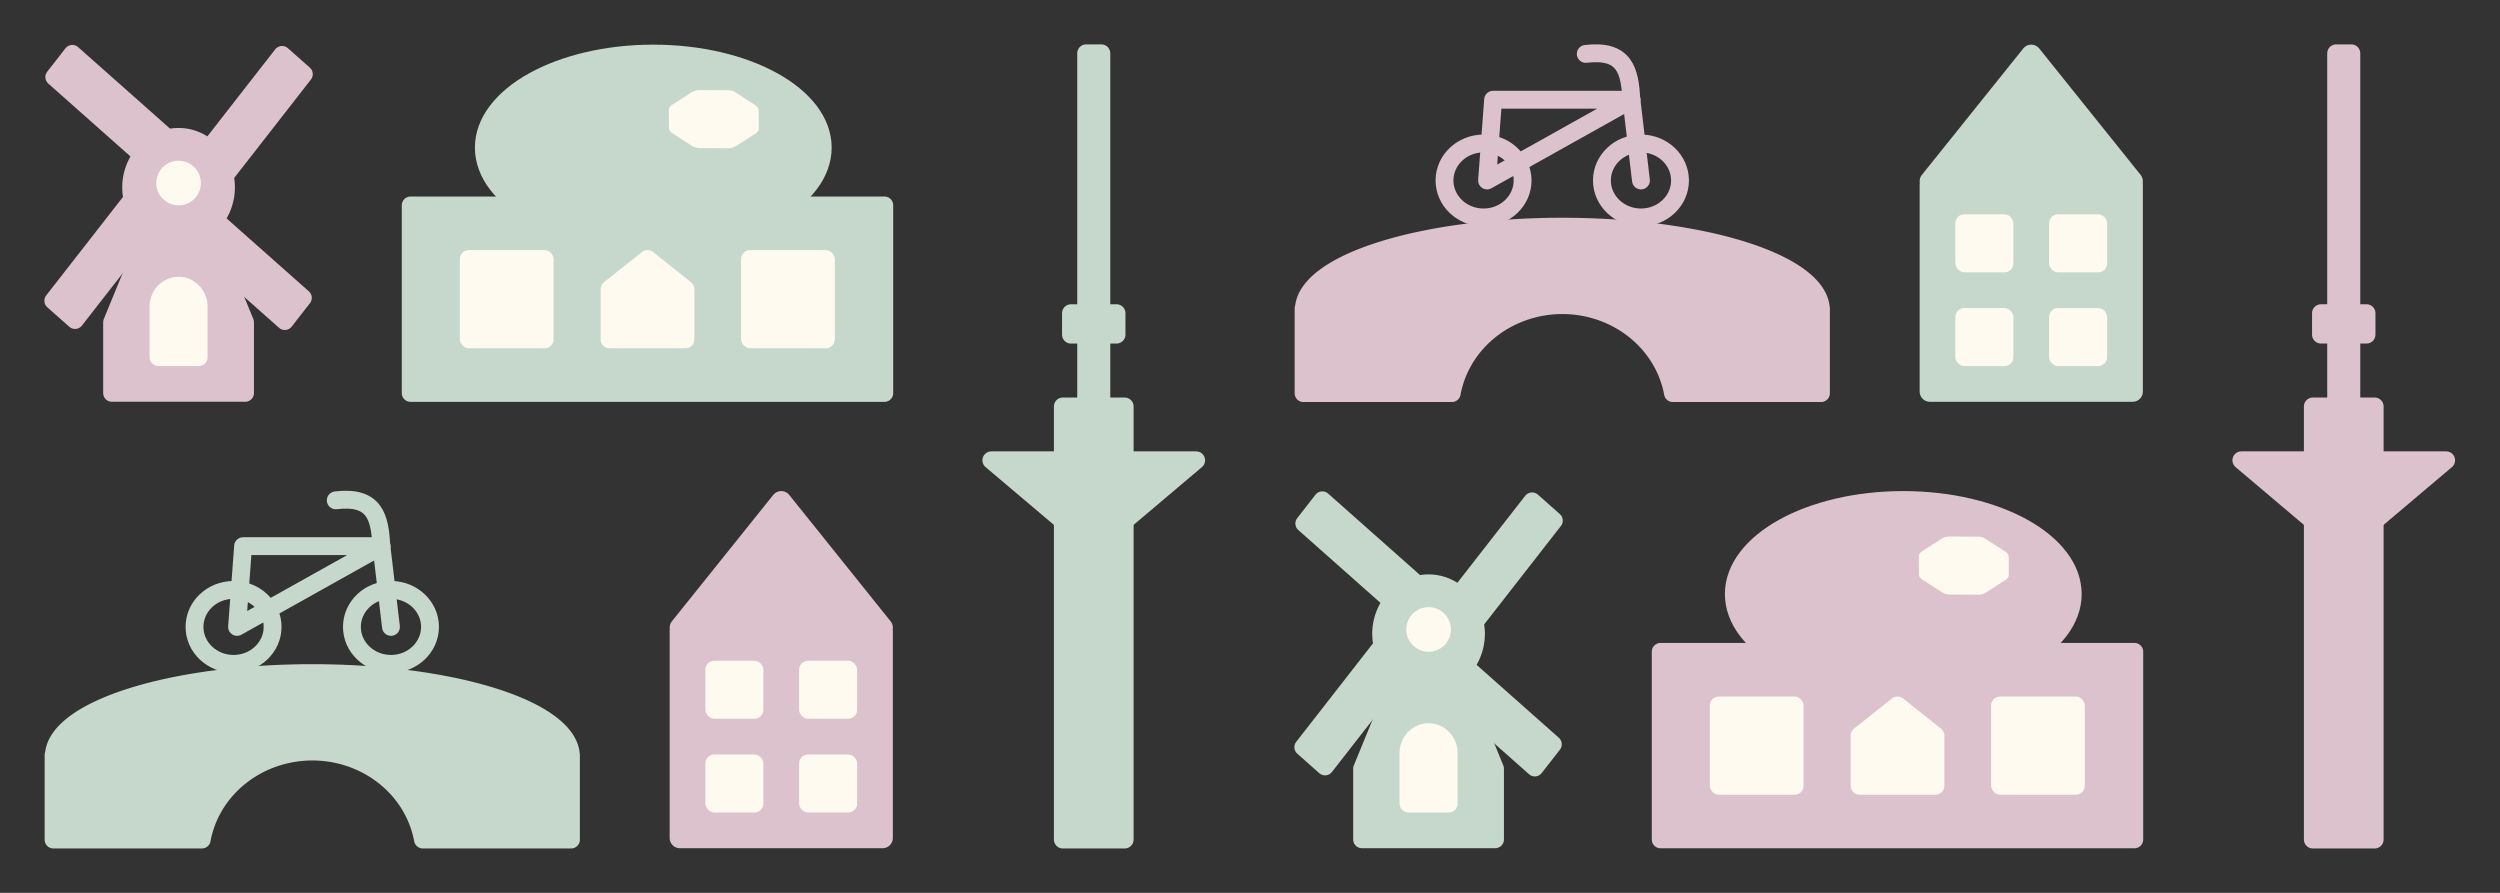 <?xml version="1.0" encoding="UTF-8" standalone="no"?>
<!-- Created with Inkscape (http://www.inkscape.org/) -->

<svg
   width="280"
   height="100"
   viewBox="0 0 280 100"
   version="1.1"
   id="svg5"
   inkscape:version="1.3 (0e150ed6c4, 2023-07-21)"
   sodipodi:docname="museumart.svg"
   xml:space="preserve"
   xmlns:inkscape="http://www.inkscape.org/namespaces/inkscape"
   xmlns:sodipodi="http://sodipodi.sourceforge.net/DTD/sodipodi-0.dtd"
   xmlns:xlink="http://www.w3.org/1999/xlink"
   xmlns="http://www.w3.org/2000/svg"
   xmlns:svg="http://www.w3.org/2000/svg"><rect x="0" y="0" width="280" height="100" fill="#333333" stroke="none"/><sodipodi:namedview
     id="namedview7"
     pagecolor="#fefaef"
     bordercolor="#000000"
     borderopacity="0.25"
     inkscape:showpageshadow="2"
     inkscape:pageopacity="0.0"
     inkscape:pagecheckerboard="0"
     inkscape:deskcolor="#d1d1d1"
     inkscape:document-units="px"
     showgrid="false"
     inkscape:zoom="2.6615347"
     inkscape:cx="73.829584"
     inkscape:cy="79.089707"
     inkscape:window-width="1920"
     inkscape:window-height="1011"
     inkscape:window-x="0"
     inkscape:window-y="0"
     inkscape:window-maximized="1"
     inkscape:current-layer="layer2"
     showguides="true" /><defs
     id="defs2"><linearGradient
       id="swatch139"><stop
         style="stop-color:#d4a5b0;stop-opacity:1;"
         offset="0"
         id="stop139" /></linearGradient><linearGradient
       id="swatch138"
       inkscape:swatch="solid"
       inkscape:label="Background"
       gradientTransform="matrix(0.031,0,0,0.023,-218.652,8.358)"><stop
         style="stop-color:#fefaef;stop-opacity:1;"
         offset="0"
         id="stop138" /></linearGradient><linearGradient
       id="swatch137"
       inkscape:swatch="solid"
       inkscape:label="Secondary"><stop
         style="stop-color:#dbc2cc;stop-opacity:1;"
         offset="0"
         id="stop137" /></linearGradient><linearGradient
       id="swatch135"
       inkscape:swatch="solid"
       inkscape:label="Primary"><stop
         style="stop-color:#c6d7cc;stop-opacity:1;"
         offset="0"
         id="stop135" /></linearGradient><linearGradient
       id="linearGradient8514"
       gradientTransform="matrix(1.191,0,0,0.795,9.75,1.383)"
       x1="184.248"
       y1="161.793"
       x2="310.11"
       y2="161.793"
       gradientUnits="userSpaceOnUse"><stop
         style="stop-color:#384ac4;stop-opacity:1;"
         offset="0"
         id="stop8512" /></linearGradient><linearGradient
       id="temp"><stop
         style="stop-color:#7872b9;stop-opacity:1;"
         offset="0"
         id="stop8477" /></linearGradient><linearGradient
       id="red"
       gradientTransform="matrix(8.9548668e-6,-5.6204995e-5,2.5627238e-6,1.1047259e-4,551.377,1035.857)"><stop
         style="stop-color:#c6d7cc;stop-opacity:1;"
         offset="0"
         id="stop6186" /></linearGradient><linearGradient
       id="green"
       gradientTransform="matrix(0.54,0,0,0.128,245.366,249.096)"><stop
         style="stop-color:#c9e4d5;stop-opacity:1;"
         offset="0"
         id="stop1842" /></linearGradient><linearGradient
       id="temp-3"><stop
         style="stop-color:#7872b9;stop-opacity:1;"
         offset="0"
         id="stop8477-5" /></linearGradient><linearGradient
       id="red-6"
       gradientTransform="matrix(-0.069,0.314,-0.02,-0.618,877.281,213.728)"><stop
         style="stop-color:#d4a5b0;stop-opacity:1;"
         offset="0"
         id="stop6186-2" /></linearGradient><linearGradient
       id="green-9"
       gradientTransform="matrix(2.463,0,0,0.551,1016.134,37.945)"><stop
         style="stop-color:#c9e4d5;stop-opacity:1;"
         offset="0"
         id="stop1842-1" /></linearGradient><linearGradient
       inkscape:collect="always"
       xlink:href="#swatch138"
       id="linearGradient139"
       x1="-131.526"
       y1="-10.387"
       x2="-106.526"
       y2="-10.387"
       gradientUnits="userSpaceOnUse"
       gradientTransform="matrix(0.225,0,0,0.188,46.781,37.955)" /><linearGradient
       inkscape:collect="always"
       xlink:href="#swatch138"
       id="linearGradient140"
       gradientUnits="userSpaceOnUse"
       gradientTransform="matrix(0.225,0,0,0.188,186.781,87.955)"
       x1="-131.526"
       y1="-10.387"
       x2="-106.526"
       y2="-10.387" /></defs><g
     inkscape:label="bottom"
     inkscape:groupmode="layer"
     id="layer1"
     style="display:inline" /><g
     inkscape:groupmode="layer"
     id="layer2"
     inkscape:label="top"
     style="display:inline"><g
       id="g159"><rect
         style="fill:#c6d7cc;fill-opacity:1;stroke:#c6d7cc;stroke-width:2;stroke-linecap:square;stroke-linejoin:round;stroke-miterlimit:18.9;stroke-dasharray:none;stroke-opacity:1"
         id="rect51"
         width="6.927"
         height="48.508"
         x="119.037"
         y="45.521" /><path
         id="path52"
         style="fill:#c6d7cc;fill-opacity:1;stroke:#c6d7cc;stroke-width:2;stroke-linecap:round;stroke-linejoin:round;stroke-miterlimit:18.9;stroke-dasharray:none;stroke-opacity:1"
         d="m 111.03,51.553 h 22.939 l -11.47,9.698 z"
         sodipodi:nodetypes="cccc"
         inkscape:transform-center-y="2.8862948" /><rect
         style="fill:#c6d7cc;fill-opacity:1;stroke:#c6d7cc;stroke-width:2;stroke-linecap:square;stroke-linejoin:round;stroke-miterlimit:18.9;stroke-dasharray:none;stroke-opacity:1"
         id="rect52"
         width="1.701"
         height="45.396"
         x="121.65"
         y="5.97" /><rect
         style="fill:#c6d7cc;fill-opacity:1;stroke:#c6d7cc;stroke-width:2;stroke-linecap:square;stroke-linejoin:round;stroke-miterlimit:18.9;stroke-dasharray:none;stroke-opacity:1"
         id="rect54"
         width="5.102"
         height="2.402"
         x="119.949"
         y="35.076" /></g><g
       id="g163"><rect
         style="fill:#dbc2cc;fill-opacity:1;stroke:#dbc2cc;stroke-width:2;stroke-linecap:square;stroke-linejoin:round;stroke-miterlimit:18.9;stroke-dasharray:none;stroke-opacity:1"
         id="rect67"
         width="6.927"
         height="48.508"
         x="259.037"
         y="45.521" /><path
         id="path67"
         style="fill:#dbc2cc;fill-opacity:1;stroke:#dbc2cc;stroke-width:2;stroke-linecap:round;stroke-linejoin:round;stroke-miterlimit:18.9;stroke-dasharray:none;stroke-opacity:1"
         d="m 251.03,51.553 h 22.939 l -11.47,9.698 z"
         sodipodi:nodetypes="cccc"
         inkscape:transform-center-y="2.8862948" /><rect
         style="fill:#dbc2cc;fill-opacity:1;stroke:#dbc2cc;stroke-width:2;stroke-linecap:square;stroke-linejoin:round;stroke-miterlimit:18.9;stroke-dasharray:none;stroke-opacity:1"
         id="rect68"
         width="1.701"
         height="45.396"
         x="261.65"
         y="5.97" /><rect
         style="fill:#dbc2cc;fill-opacity:1;stroke:#dbc2cc;stroke-width:2;stroke-linecap:square;stroke-linejoin:round;stroke-miterlimit:18.9;stroke-dasharray:none;stroke-opacity:1"
         id="rect69"
         width="5.102"
         height="2.402"
         x="259.949"
         y="35.076" /></g><g
       id="g157"><path
         id="path88"
         style="display:inline;fill:#c6d7cc;fill-opacity:1;stroke:#c6d7cc;stroke-width:1.963;stroke-linecap:round;stroke-linejoin:round;stroke-miterlimit:18.9;stroke-dasharray:none;stroke-opacity:1"
         d="M 34.974,75.369 A 28.992,9.338 0 0 0 6.016,84.538 h -0.034 v 0.17 9.337 h 16.629 a 12.572,11.907 0 0 1 12.363,-9.854 12.572,11.907 0 0 1 12.38,9.854 H 63.965 V 84.708 84.538 H 63.952 A 28.992,9.338 0 0 0 34.974,75.369 Z" /><ellipse
         style="display:inline;fill:none;fill-opacity:1;stroke:#c6d7cc;stroke-width:2;stroke-linecap:square;stroke-linejoin:round;stroke-miterlimit:18.9;stroke-dasharray:none;stroke-opacity:1"
         id="circle88"
         cx="70.212"
         cy="-26.158"
         transform="rotate(90)"
         rx="4.142"
         ry="4.373" /><ellipse
         style="display:inline;fill:none;fill-opacity:1;stroke:#c6d7cc;stroke-width:2;stroke-linecap:square;stroke-linejoin:round;stroke-miterlimit:18.9;stroke-dasharray:none;stroke-opacity:1"
         id="circle89"
         cx="70.212"
         cy="-43.788"
         transform="rotate(90)"
         rx="4.142"
         ry="4.373" /><path
         style="fill:none;fill-opacity:1;stroke:#c6d7cc;stroke-width:2;stroke-linecap:round;stroke-linejoin:round;stroke-miterlimit:18.9;stroke-dasharray:none;stroke-opacity:1"
         d="m 26.55,70.212 0.677,-9.043 h 15.491 z"
         id="path89" /><path
         style="fill:none;fill-opacity:1;stroke:#c6d7cc;stroke-width:2;stroke-linecap:round;stroke-linejoin:round;stroke-miterlimit:18.9;stroke-dasharray:none;stroke-opacity:1"
         d="M 43.788,70.212 42.718,61.169"
         id="path90" /><path
         style="fill:none;fill-opacity:1;stroke:#c6d7cc;stroke-width:2;stroke-linecap:round;stroke-linejoin:round;stroke-miterlimit:18.9;stroke-dasharray:none;stroke-opacity:1"
         d="m 42.718,61.169 c -0.184,-3.224 -0.706,-5.658 -5.113,-5.133"
         id="path91"
         sodipodi:nodetypes="cc" /></g><g
       id="g160"><path
         id="path92"
         style="display:inline;fill:#dbc2cc;fill-opacity:1;stroke:#dbc2cc;stroke-width:1.963;stroke-linecap:round;stroke-linejoin:round;stroke-miterlimit:18.9;stroke-dasharray:none;stroke-opacity:1"
         d="m 174.974,25.369 a 28.992,9.338 0 0 0 -28.958,9.169 h -0.034 v 0.17 9.337 h 16.629 a 12.572,11.907 0 0 1 12.363,-9.854 12.572,11.907 0 0 1 12.38,9.854 h 16.61 v -9.337 -0.17 h -0.013 A 28.992,9.338 0 0 0 174.974,25.369 Z" /><ellipse
         style="display:inline;fill:none;fill-opacity:1;stroke:#dbc2cc;stroke-width:2;stroke-linecap:square;stroke-linejoin:round;stroke-miterlimit:18.9;stroke-dasharray:none;stroke-opacity:1"
         id="circle92"
         cx="20.212"
         cy="-166.158"
         transform="rotate(90)"
         rx="4.142"
         ry="4.373" /><ellipse
         style="display:inline;fill:none;fill-opacity:1;stroke:#dbc2cc;stroke-width:2;stroke-linecap:square;stroke-linejoin:round;stroke-miterlimit:18.9;stroke-dasharray:none;stroke-opacity:1"
         id="circle93"
         cx="20.212"
         cy="-183.788"
         transform="rotate(90)"
         rx="4.142"
         ry="4.373" /><path
         style="fill:none;fill-opacity:1;stroke:#dbc2cc;stroke-width:2;stroke-linecap:round;stroke-linejoin:round;stroke-miterlimit:18.9;stroke-dasharray:none;stroke-opacity:1"
         d="m 166.55,20.212 0.677,-9.043 h 15.491 z"
         id="path93" /><path
         style="fill:none;fill-opacity:1;stroke:#dbc2cc;stroke-width:2;stroke-linecap:round;stroke-linejoin:round;stroke-miterlimit:18.9;stroke-dasharray:none;stroke-opacity:1"
         d="m 183.788,20.212 -1.069,-9.043"
         id="path94" /><path
         style="fill:none;fill-opacity:1;stroke:#dbc2cc;stroke-width:2;stroke-linecap:round;stroke-linejoin:round;stroke-miterlimit:18.9;stroke-dasharray:none;stroke-opacity:1"
         d="m 182.718,11.169 c -0.184,-3.224 -0.706,-5.658 -5.113,-5.133"
         id="path95"
         sodipodi:nodetypes="cc" /></g><g
       id="g158"><path
         id="path124"
         style="fill:#dbc2cc;fill-opacity:1;stroke:#dbc2cc;stroke-width:2.295;stroke-linecap:round;stroke-linejoin:round;stroke-miterlimit:18.9;stroke-dasharray:none;stroke-opacity:1"
         d="M 87.5,56.148 76.148,70.302 H 98.852 Z m -11.352,14.503 v 23.202 H 98.852 v -23.202 z" /><rect
         style="fill:#fefaef;fill-opacity:1;stroke:#110007;stroke-width:0;stroke-linecap:round;stroke-linejoin:round;stroke-miterlimit:18.9;stroke-dasharray:none;stroke-opacity:1"
         id="rect128"
         width="6.5"
         height="6.5"
         x="79"
         y="74"
         rx="1"
         ry="1" /><rect
         style="fill:#fefaef;fill-opacity:1;stroke:#110007;stroke-width:0;stroke-linecap:round;stroke-linejoin:round;stroke-miterlimit:18.9;stroke-dasharray:none;stroke-opacity:1"
         id="rect129"
         width="6.5"
         height="6.5"
         x="89.5"
         y="84.5"
         rx="1"
         ry="1" /><rect
         style="fill:#fefaef;fill-opacity:1;stroke:#110007;stroke-width:0;stroke-linecap:round;stroke-linejoin:round;stroke-miterlimit:18.9;stroke-dasharray:none;stroke-opacity:1"
         id="rect130"
         width="6.5"
         height="6.5"
         x="79"
         y="84.5"
         rx="1"
         ry="1" /><rect
         style="fill:#fefaef;fill-opacity:1;stroke:none;stroke-width:0;stroke-linecap:round;stroke-linejoin:round;stroke-miterlimit:18.9;stroke-dasharray:none;stroke-opacity:1"
         id="rect131"
         width="6.5"
         height="6.5"
         x="89.5"
         y="74"
         rx="1"
         ry="1" /></g><g
       id="g162"><path
         id="path131"
         style="fill:#c6d7cc;fill-opacity:1;stroke:#c6d7cc;stroke-width:2.295;stroke-linecap:round;stroke-linejoin:round;stroke-miterlimit:18.9;stroke-dasharray:none;stroke-opacity:1"
         d="m 227.5,6.148 -11.352,14.154 h 22.705 z m -11.352,14.503 v 23.202 h 22.705 v -23.202 z" /><rect
         style="fill:#fefaef;fill-opacity:1;stroke:#110007;stroke-width:0;stroke-linecap:round;stroke-linejoin:round;stroke-miterlimit:18.9;stroke-dasharray:none;stroke-opacity:1"
         id="rect132"
         width="6.5"
         height="6.5"
         x="219"
         y="24"
         rx="1"
         ry="1" /><rect
         style="fill:#fefaef;fill-opacity:1;stroke:#110007;stroke-width:0;stroke-linecap:round;stroke-linejoin:round;stroke-miterlimit:18.9;stroke-dasharray:none;stroke-opacity:1"
         id="rect133"
         width="6.5"
         height="6.5"
         x="229.5"
         y="34.5"
         rx="1"
         ry="1" /><rect
         style="fill:#fefaef;fill-opacity:1;stroke:#110007;stroke-width:0;stroke-linecap:round;stroke-linejoin:round;stroke-miterlimit:18.9;stroke-dasharray:none;stroke-opacity:1"
         id="rect134"
         width="6.5"
         height="6.5"
         x="219"
         y="34.5"
         rx="1"
         ry="1" /><rect
         style="fill:#fefaef;fill-opacity:1;stroke:none;stroke-width:0;stroke-linecap:round;stroke-linejoin:round;stroke-miterlimit:18.9;stroke-dasharray:none;stroke-opacity:1"
         id="rect135"
         width="6.5"
         height="6.5"
         x="229.5"
         y="24"
         rx="1"
         ry="1" /></g><g
       id="g156"><path
         id="path20"
         style="display:inline;fill:#dbc2cc;fill-opacity:1;stroke:#dbc2cc;stroke-width:1.951;stroke-linecap:round;stroke-linejoin:round;stroke-miterlimit:18.9;stroke-dasharray:none;stroke-opacity:1"
         d="m 20,15.308 a 5.334,5.688 0 0 0 -5.334,5.688 5.334,5.688 0 0 0 2.184,4.573 l -4.318,10.525 v 7.927 H 27.467 V 36.094 L 23.149,25.569 a 5.334,5.688 0 0 0 2.184,-4.573 5.334,5.688 0 0 0 -5.334,-5.688 z"
         inkscape:label="wm-structure" /><path
         id="path21"
         style="display:inline;fill:#dbc2cc;fill-opacity:1;stroke:#dbc2cc;stroke-width:1.951;stroke-linecap:round;stroke-linejoin:round;stroke-miterlimit:18.9;stroke-dasharray:none;stroke-opacity:1"
         d="m 20,32.076 a 2.133,2.844 0 0 0 -2.133,2.844 v 6.826 h 4.267 v -6.826 a 2.133,2.844 0 0 0 -2.133,-2.844 z"
         inkscape:label="wm-door" /><path
         id="path22"
         style="fill:#dbc2cc;fill-opacity:1;stroke:#dbc2cc;stroke-width:1.951;stroke-linecap:round;stroke-linejoin:round;stroke-miterlimit:18.9;stroke-dasharray:none;stroke-opacity:1"
         d="m 31.594,6.125 -9.548,12.246 -2.046,2.624 4.507,-0.442 9.548,-12.247 z" /><path
         id="path23"
         style="fill:#dbc2cc;fill-opacity:1;stroke:#dbc2cc;stroke-width:1.951;stroke-linecap:round;stroke-linejoin:round;stroke-miterlimit:18.9;stroke-dasharray:none;stroke-opacity:1"
         d="m 20,20.996 0.415,4.806 11.483,10.182 2.046,-2.624 -11.484,-10.182 z" /><path
         id="path24"
         style="fill:#dbc2cc;fill-opacity:1;stroke:#dbc2cc;stroke-width:1.951;stroke-linecap:round;stroke-linejoin:round;stroke-miterlimit:18.9;stroke-dasharray:none;stroke-opacity:1"
         d="m 20,20.996 -4.507,0.442 -9.548,12.247 2.461,2.181 9.548,-12.246 z" /><path
         id="path25"
         style="fill:#dbc2cc;fill-opacity:1;stroke:#dbc2cc;stroke-width:1.951;stroke-linecap:round;stroke-linejoin:round;stroke-miterlimit:18.9;stroke-dasharray:none;stroke-opacity:1"
         d="M 8.102,6.008 6.056,8.632 17.539,18.814 l 2.461,2.181 -0.415,-4.806 z" /><ellipse
         style="fill:#dbc2cc;fill-opacity:1;stroke:#dbc2cc;stroke-width:1.953;stroke-linecap:round;stroke-linejoin:round;stroke-miterlimit:18.9;stroke-dasharray:none;stroke-opacity:1"
         id="circle25"
         cx="-28.74"
         cy="-2.446"
         transform="matrix(-0.748,-0.663,0.615,-0.789,0,0)"
         rx="1.644"
         ry="1.664" /><path
         id="path138"
         style="display:inline;fill:url(#swatch138);fill-opacity:1;stroke:url(#linearGradient139);stroke-width:2;stroke-linecap:round;stroke-linejoin:round;stroke-miterlimit:18.9;stroke-dasharray:none"
         d="m 20,32 a 2.25,2.353 0 0 0 -2.25,2.353 V 40 h 4.5 V 34.353 A 2.25,2.353 0 0 0 20,32 Z"
         inkscape:label="wm-door" /><circle
         style="fill:url(#swatch138);fill-opacity:1;stroke:#c6d7cc;stroke-width:0;stroke-linecap:round;stroke-linejoin:round;stroke-miterlimit:18.9;stroke-dasharray:none;stroke-opacity:1"
         id="path140"
         cx="20"
         cy="20.5"
         r="2.5" /></g><g
       id="g161"><path
         id="path61"
         style="display:inline;fill:#c6d7cc;fill-opacity:1;stroke:#c6d7cc;stroke-width:1.951;stroke-linecap:round;stroke-linejoin:round;stroke-miterlimit:18.9;stroke-dasharray:none;stroke-opacity:1"
         d="m 160,65.308 a 5.334,5.688 0 0 0 -5.334,5.688 5.334,5.688 0 0 0 2.184,4.573 l -4.318,10.525 v 7.927 h 14.934 v -7.927 l -4.318,-10.525 a 5.334,5.688 0 0 0 2.184,-4.573 5.334,5.688 0 0 0 -5.334,-5.688 z"
         inkscape:label="wm-structure" /><path
         id="path62"
         style="display:inline;fill:#c6d7cc;fill-opacity:1;stroke:#c6d7cc;stroke-width:1.951;stroke-linecap:round;stroke-linejoin:round;stroke-miterlimit:18.9;stroke-dasharray:none;stroke-opacity:1"
         d="m 160,82.076 a 2.133,2.844 0 0 0 -2.134,2.844 v 6.826 h 4.267 v -6.826 a 2.133,2.844 0 0 0 -2.134,-2.844 z"
         inkscape:label="wm-door" /><path
         id="path63"
         style="fill:#c6d7cc;fill-opacity:1;stroke:#c6d7cc;stroke-width:1.951;stroke-linecap:round;stroke-linejoin:round;stroke-miterlimit:18.9;stroke-dasharray:none;stroke-opacity:1"
         d="m 171.594,56.125 -9.548,12.246 -2.046,2.624 4.507,-0.442 9.548,-12.247 z" /><path
         id="path64"
         style="fill:#c6d7cc;fill-opacity:1;stroke:#c6d7cc;stroke-width:1.951;stroke-linecap:round;stroke-linejoin:round;stroke-miterlimit:18.9;stroke-dasharray:none;stroke-opacity:1"
         d="m 160,70.996 0.415,4.806 11.483,10.182 2.046,-2.624 -11.484,-10.182 z" /><path
         id="path65"
         style="fill:#c6d7cc;fill-opacity:1;stroke:#c6d7cc;stroke-width:1.951;stroke-linecap:round;stroke-linejoin:round;stroke-miterlimit:18.9;stroke-dasharray:none;stroke-opacity:1"
         d="m 160,70.996 -4.507,0.442 -9.548,12.247 2.461,2.181 9.548,-12.246 z" /><path
         id="path66"
         style="fill:#c6d7cc;fill-opacity:1;stroke:#c6d7cc;stroke-width:1.951;stroke-linecap:round;stroke-linejoin:round;stroke-miterlimit:18.9;stroke-dasharray:none;stroke-opacity:1"
         d="m 148.102,56.008 -2.046,2.624 11.483,10.182 2.461,2.181 -0.415,-4.806 z" /><ellipse
         style="fill:#c6d7cc;fill-opacity:1;stroke:#c6d7cc;stroke-width:1.953;stroke-linecap:round;stroke-linejoin:round;stroke-miterlimit:18.9;stroke-dasharray:none;stroke-opacity:1"
         id="circle66"
         cx="-170.173"
         cy="53.136"
         transform="matrix(-0.748,-0.663,0.615,-0.789,0,0)"
         rx="1.644"
         ry="1.664" /><path
         id="path139"
         style="display:inline;fill:url(#swatch138);fill-opacity:1;stroke:url(#linearGradient140);stroke-width:2;stroke-linecap:round;stroke-linejoin:round;stroke-miterlimit:18.9;stroke-dasharray:none"
         d="m 160,82 a 2.25,2.353 0 0 0 -2.25,2.353 V 90 h 4.5 V 84.353 A 2.25,2.353 0 0 0 160,82 Z"
         inkscape:label="wm-door" /><circle
         style="fill:url(#swatch138);fill-opacity:1;stroke:#c6d7cc;stroke-width:0;stroke-linecap:round;stroke-linejoin:round;stroke-miterlimit:18.9;stroke-dasharray:none;stroke-opacity:1"
         id="circle140"
         cx="160"
         cy="70.5"
         r="2.5" /></g><g
       id="g204"
       transform="translate(-165,5)"><ellipse
         style="display:inline;fill:#dbc2cc;fill-opacity:1;stroke:#dbc2cc;stroke-width:1.963;stroke-linecap:round;stroke-linejoin:round;stroke-miterlimit:18.9;stroke-dasharray:none;stroke-opacity:1"
         id="ellipse195"
         cx="378.167"
         cy="61.532"
         rx="18.997"
         ry="10.55" /><path
         id="path195"
         style="display:inline;fill:#dbc2cc;fill-opacity:1;stroke:#dbc2cc;stroke-width:1.963;stroke-linecap:round;stroke-linejoin:round;stroke-miterlimit:18.9;stroke-dasharray:none;stroke-opacity:1"
         d="m 350.981,67.99 h 53.077 v 21.037 h -53.077 z" /><path
         sodipodi:type="star"
         style="display:inline;fill:url(#swatch138);fill-opacity:1;stroke:#fefaef;stroke-width:11.71;stroke-linecap:round;stroke-linejoin:round;stroke-miterlimit:18.9;stroke-dasharray:none;stroke-opacity:1"
         id="path196"
         inkscape:flatsided="true"
         sodipodi:sides="8"
         sodipodi:cx="816.29535"
         sodipodi:cy="42.111691"
         sodipodi:r1="19.273434"
         sodipodi:r2="17.806332"
         sodipodi:arg1="-0.52359878"
         sodipodi:arg2="-0.13089969"
         inkscape:rounded="0"
         inkscape:randomized="0"
         d="m 832.987,32.475 1.925,14.625 -8.98,11.703 -14.625,1.925 -11.703,-8.98 -1.925,-14.625 8.98,-11.703 14.625,-1.925 z"
         transform="matrix(0.211,0.019,-0.027,0.136,213.845,37.11)" /><rect
         style="fill:#fefaef;fill-opacity:1;stroke:none;stroke-width:0;stroke-linecap:round;stroke-linejoin:round;stroke-miterlimit:18.9;stroke-dasharray:none;stroke-opacity:1"
         id="rect203"
         width="10.5"
         height="11"
         x="388"
         y="73.009"
         rx="1"
         ry="1" /><path
         id="path203"
         style="fill:url(#swatch138);fill-opacity:1;stroke:#fefaef;stroke-width:2;stroke-linecap:round;stroke-linejoin:round;stroke-miterlimit:18.9;stroke-dasharray:none;stroke-opacity:1"
         d="m 377.52,74.009 -4.25,3.379 h 8.5 z m -4.25,3.462 v 5.538 h 8.5 v -5.538 z" /><rect
         style="fill:#fefaef;fill-opacity:1;stroke:none;stroke-width:0;stroke-linecap:round;stroke-linejoin:round;stroke-miterlimit:18.9;stroke-dasharray:none;stroke-opacity:1"
         id="rect204"
         width="10.5"
         height="11"
         x="356.5"
         y="73.009"
         rx="1"
         ry="1" /></g><g
       id="g206"><ellipse
         style="display:inline;fill:#c6d7cc;fill-opacity:1;stroke:#c6d7cc;stroke-width:1.963;stroke-linecap:round;stroke-linejoin:round;stroke-miterlimit:18.9;stroke-dasharray:none;stroke-opacity:1"
         id="ellipse204"
         cx="73.167"
         cy="16.532"
         rx="18.997"
         ry="10.55" /><path
         id="path204"
         style="display:inline;fill:#c6d7cc;fill-opacity:1;stroke:#c6d7cc;stroke-width:1.963;stroke-linecap:round;stroke-linejoin:round;stroke-miterlimit:18.9;stroke-dasharray:none;stroke-opacity:1"
         d="m 45.981,22.99 h 53.077 v 21.037 H 45.981 Z" /></g><path
       sodipodi:type="star"
       style="display:inline;fill:url(#swatch138);fill-opacity:1;stroke:#fefaef;stroke-width:11.71;stroke-linecap:round;stroke-linejoin:round;stroke-miterlimit:18.9;stroke-dasharray:none;stroke-opacity:1"
       id="path205"
       inkscape:flatsided="true"
       sodipodi:sides="8"
       sodipodi:cx="816.29535"
       sodipodi:cy="42.111691"
       sodipodi:r1="19.273434"
       sodipodi:r2="17.806332"
       sodipodi:arg1="-0.52359878"
       sodipodi:arg2="-0.13089969"
       inkscape:rounded="0"
       inkscape:randomized="0"
       d="m 832.987,32.475 1.925,14.625 -8.98,11.703 -14.625,1.925 -11.703,-8.98 -1.925,-14.625 8.98,-11.703 14.625,-1.925 z"
       transform="matrix(0.211,0.019,-0.027,0.136,-91.155,-7.89)" /><rect
       style="fill:#fefaef;fill-opacity:1;stroke:none;stroke-width:0;stroke-linecap:round;stroke-linejoin:round;stroke-miterlimit:18.9;stroke-dasharray:none;stroke-opacity:1"
       id="rect205"
       width="10.5"
       height="11"
       x="83"
       y="28.009"
       rx="1"
       ry="1" /><path
       id="path206"
       style="fill:url(#swatch138);fill-opacity:1;stroke:#fefaef;stroke-width:2;stroke-linecap:round;stroke-linejoin:round;stroke-miterlimit:18.9;stroke-dasharray:none;stroke-opacity:1"
       d="m 72.52,29.009 -4.25,3.379 h 8.5 z m -4.25,3.462 v 5.538 h 8.5 v -5.538 z" /><rect
       style="fill:#fefaef;fill-opacity:1;stroke:none;stroke-width:0;stroke-linecap:round;stroke-linejoin:round;stroke-miterlimit:18.9;stroke-dasharray:none;stroke-opacity:1"
       id="rect206"
       width="10.5"
       height="11"
       x="51.5"
       y="28.009"
       rx="1"
       ry="1" /></g></svg>
